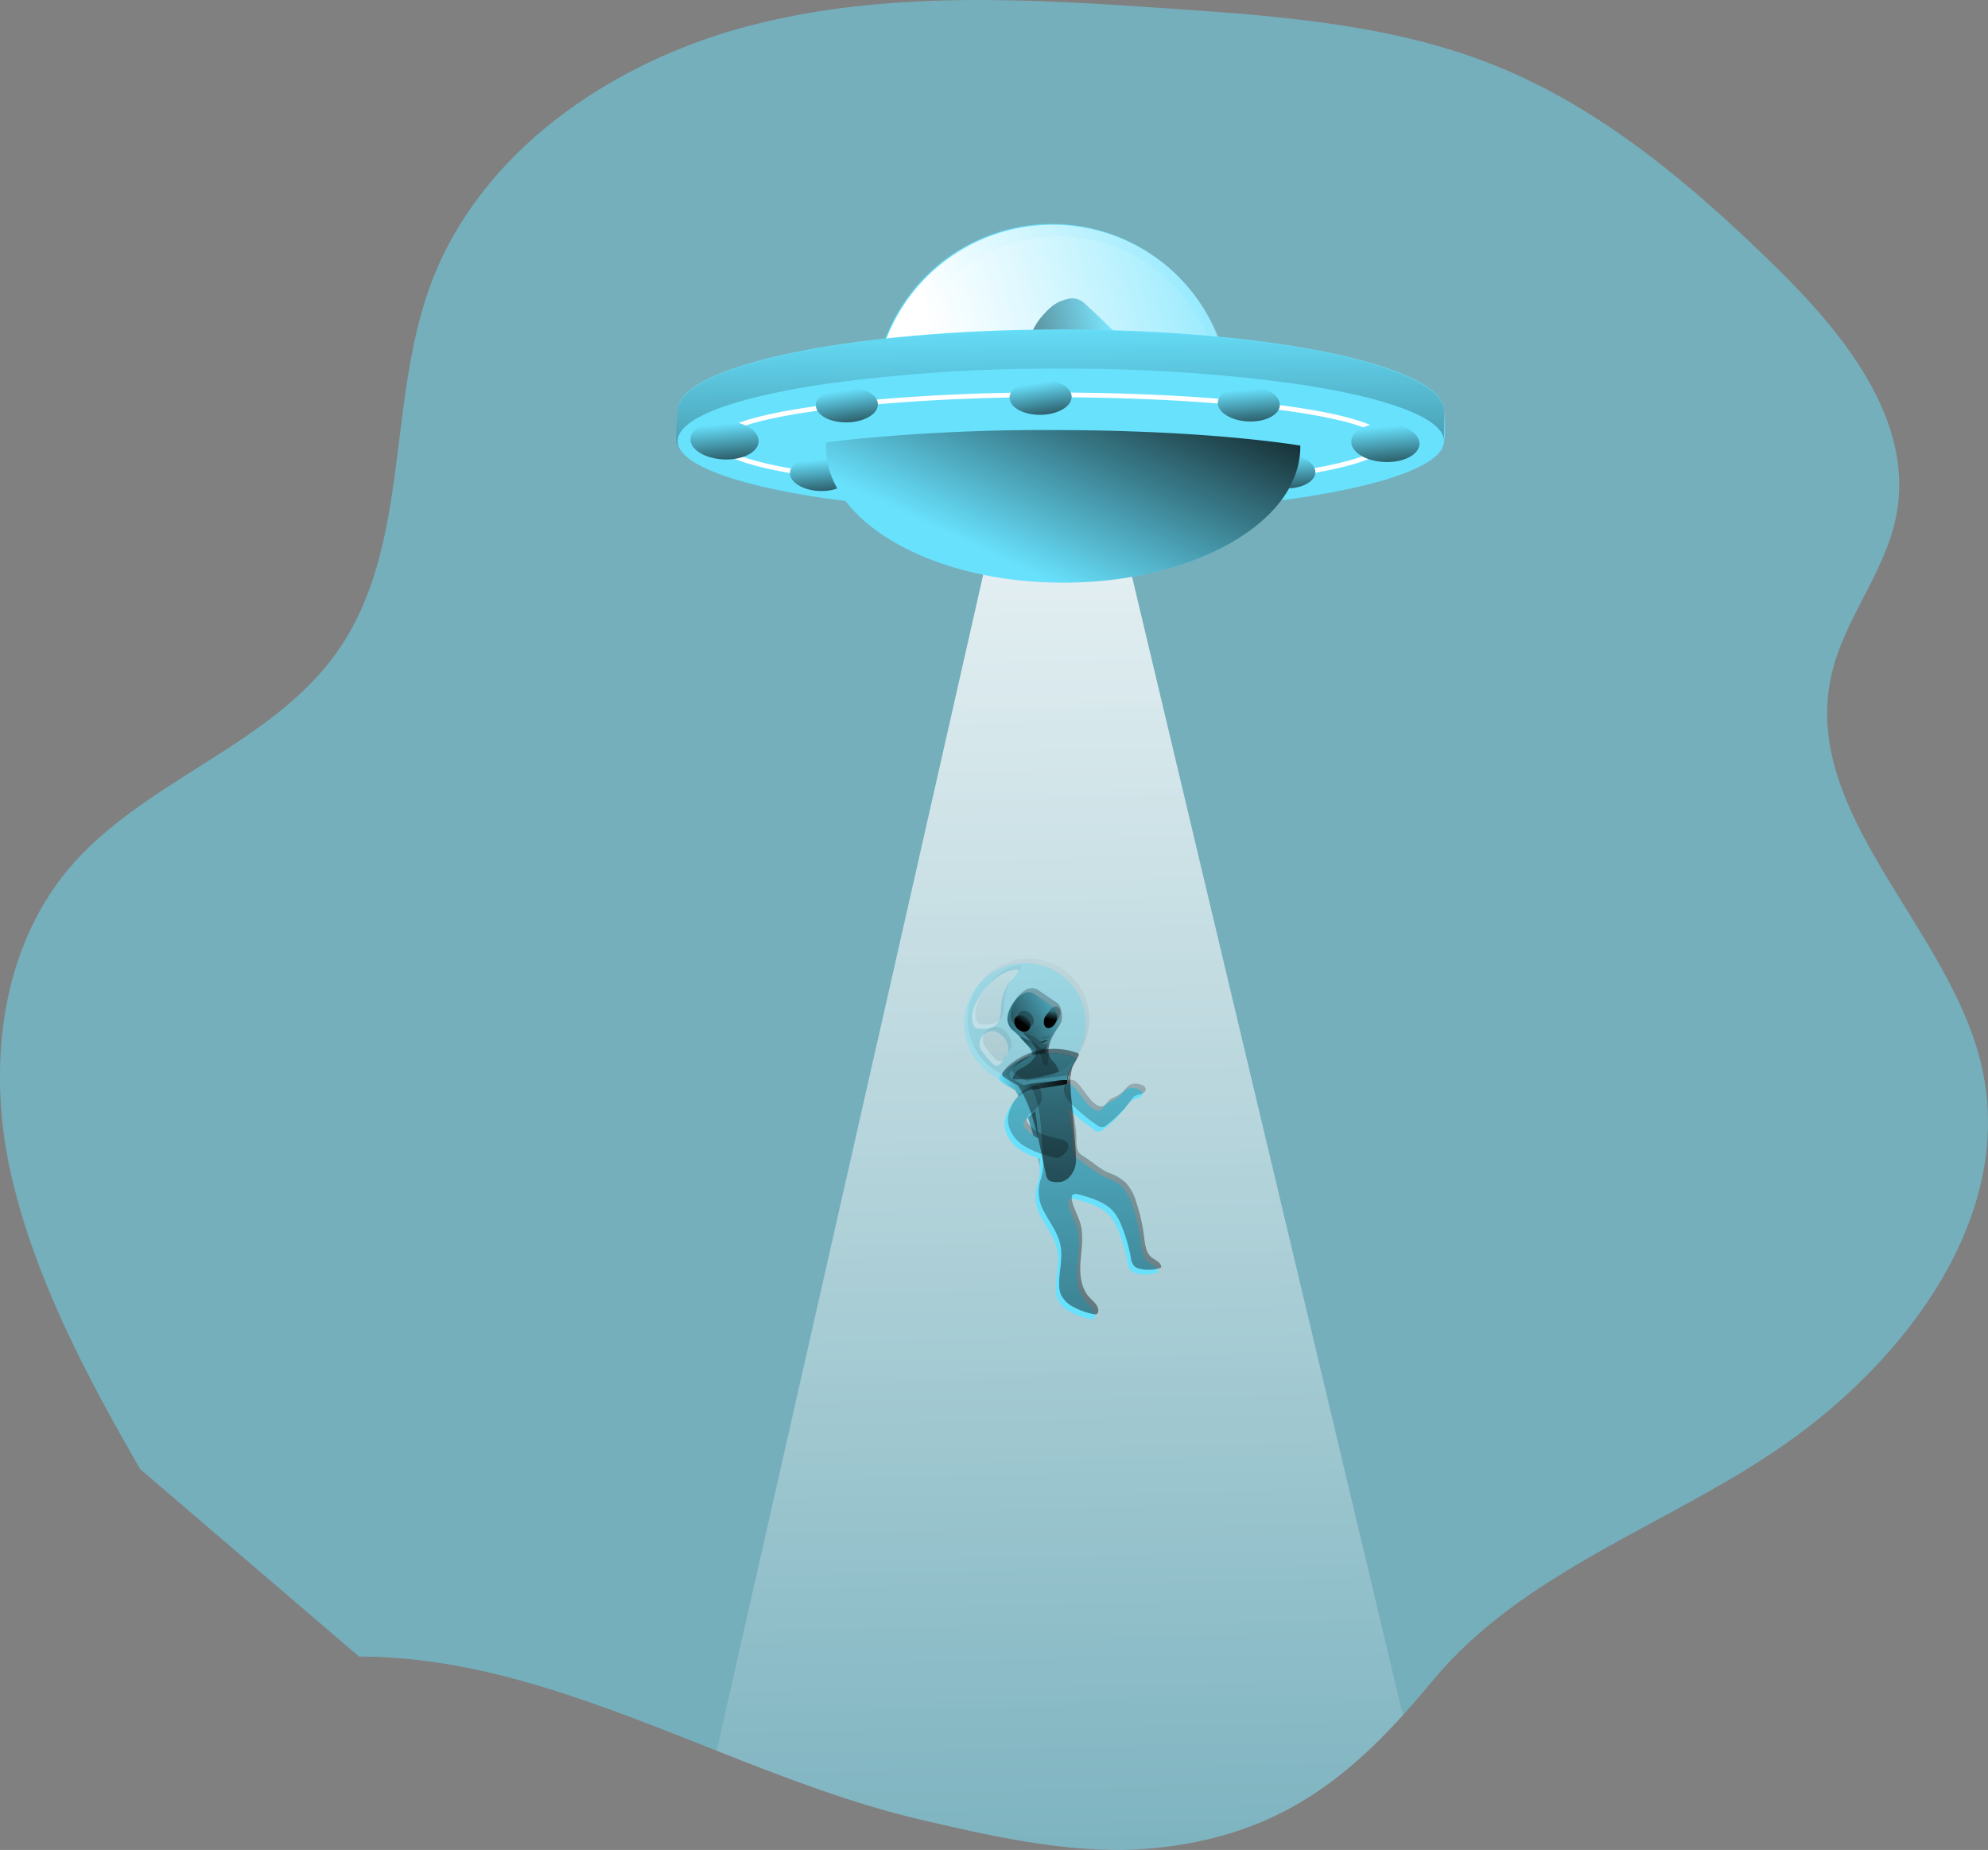 <svg id="Layer_1" data-name="Layer 1" xmlns="http://www.w3.org/2000/svg" xmlns:xlink="http://www.w3.org/1999/xlink" viewBox="0 0 498.84 464.11"><rect x="0" y="0" width="498.84" height="464.11" fill="#808080" stroke="none"/><defs><linearGradient id="linear-gradient" x1="289.66" y1="496.98" x2="281.83" y2="36.72" gradientUnits="userSpaceOnUse"><stop offset="0" stop-color="#fff" stop-opacity="0"/><stop offset="0.95" stop-color="#fff"/></linearGradient><linearGradient id="linear-gradient-2" x1="329.35" y1="113.02" x2="327.58" y2="129.23" gradientTransform="translate(-59.51 103.47) rotate(-13.63)" gradientUnits="userSpaceOnUse"><stop offset="0" stop-color="#010101" stop-opacity="0"/><stop offset="0.95" stop-color="#010101"/></linearGradient><linearGradient id="linear-gradient-3" x1="354.34" y1="75.81" x2="254.27" y2="103.28" xlink:href="#linear-gradient"/><linearGradient id="linear-gradient-4" x1="287.04" y1="90.43" x2="286.55" y2="162" gradientTransform="matrix(1, 0, 0, 1, 0, 0)" xlink:href="#linear-gradient-2"/><linearGradient id="linear-gradient-5" x1="303.54" y1="98.67" x2="260" y2="108.21" gradientTransform="matrix(1, 0, 0, 1, 0, 0)" xlink:href="#linear-gradient-2"/><linearGradient id="linear-gradient-6" x1="291.62" y1="90.71" x2="287.39" y2="94.85" gradientTransform="translate(98.52 -141.81) rotate(33.14)" xlink:href="#linear-gradient-2"/><linearGradient id="linear-gradient-7" x1="301.88" y1="90.77" x2="300.2" y2="94.99" gradientTransform="translate(215.5 -208.48) rotate(56.86)" xlink:href="#linear-gradient-2"/><linearGradient id="linear-gradient-8" x1="290.55" y1="118.05" x2="293.8" y2="69.9" gradientTransform="matrix(1, 0, 0, 1, 0, 0)" xlink:href="#linear-gradient-2"/><linearGradient id="linear-gradient-9" x1="293.18" y1="104.12" x2="297.42" y2="104.12" gradientTransform="matrix(1, 0, 0, 1, 0, 0)" xlink:href="#linear-gradient-2"/><linearGradient id="linear-gradient-10" x1="349.02" y1="78.53" x2="259.01" y2="103.24" xlink:href="#linear-gradient"/><linearGradient id="linear-gradient-11" x1="288.52" y1="86.25" x2="289.83" y2="201.48" gradientTransform="matrix(1, 0, 0, 1, 0, 0)" xlink:href="#linear-gradient-2"/><linearGradient id="linear-gradient-12" x1="262.05" y1="67.58" x2="260.49" y2="81.87" gradientTransform="translate(236.04 -145.86) rotate(76.37)" xlink:href="#linear-gradient-2"/><linearGradient id="linear-gradient-13" x1="376.61" y1="89.89" x2="375.05" y2="104.19" gradientTransform="translate(347.43 -263.12) rotate(76.37)" xlink:href="#linear-gradient-2"/><linearGradient id="linear-gradient-14" x1="276.62" y1="147.72" x2="309.42" y2="77.71" gradientTransform="matrix(1, 0, 0, 1, 0, 0)" xlink:href="#linear-gradient-2"/><linearGradient id="linear-gradient-15" x1="282.93" y1="39.93" x2="281.32" y2="54.67" gradientTransform="translate(-49.55 132.04) rotate(-13.63)" xlink:href="#linear-gradient-2"/><linearGradient id="linear-gradient-16" x1="369.52" y1="75.81" x2="367.91" y2="90.55" gradientTransform="translate(326.39 -269.85) rotate(76.37)" xlink:href="#linear-gradient-2"/><linearGradient id="linear-gradient-17" x1="330.44" y1="50.49" x2="328.83" y2="65.23" gradientTransform="translate(-49.58 131.08) rotate(-13.63)" xlink:href="#linear-gradient-2"/><linearGradient id="linear-gradient-18" x1="240.27" y1="54.04" x2="238.49" y2="70.25" gradientTransform="translate(204.52 -130.07) rotate(76.37)" xlink:href="#linear-gradient-2"/><linearGradient id="linear-gradient-19" x1="402.72" y1="87.32" x2="400.95" y2="103.53" gradientTransform="translate(364.39 -295.13) rotate(76.37)" xlink:href="#linear-gradient-2"/><linearGradient id="linear-gradient-20" x1="294.61" y1="231.63" x2="270.15" y2="236.99" gradientTransform="translate(-37.73 79.56) rotate(-8.7)" xlink:href="#linear-gradient-2"/><linearGradient id="linear-gradient-21" x1="287.91" y1="227.12" x2="285.54" y2="229.45" gradientTransform="translate(165.49 -85.14) rotate(33.14)" xlink:href="#linear-gradient-2"/><linearGradient id="linear-gradient-22" x1="293.67" y1="227.15" x2="292.73" y2="229.52" gradientTransform="translate(318.42 -108.53) rotate(56.86)" xlink:href="#linear-gradient-2"/><linearGradient id="linear-gradient-23" x1="287.31" y1="242.46" x2="289.14" y2="215.45" gradientTransform="translate(-37.73 79.56) rotate(-8.7)" xlink:href="#linear-gradient-2"/><linearGradient id="linear-gradient-24" x1="288.79" y1="234.64" x2="291.17" y2="234.64" gradientTransform="translate(-37.73 79.56) rotate(-8.7)" xlink:href="#linear-gradient-2"/><linearGradient id="linear-gradient-25" x1="277.72" y1="254.3" x2="297.53" y2="254.3" gradientTransform="translate(-37.73 79.56) rotate(-8.7)" xlink:href="#linear-gradient-2"/><linearGradient id="linear-gradient-26" x1="314.62" y1="148.75" x2="231.05" y2="419.03" gradientTransform="translate(-90.35 186.12) rotate(-20.04)" xlink:href="#linear-gradient-2"/><linearGradient id="linear-gradient-27" x1="316.42" y1="149.31" x2="232.86" y2="419.59" gradientTransform="translate(-67.56 192.4) rotate(-20.04)" xlink:href="#linear-gradient-2"/><linearGradient id="linear-gradient-28" x1="302.67" y1="186.98" x2="219.1" y2="457.26" gradientTransform="translate(-37.73 79.56) rotate(-8.7)" xlink:href="#linear-gradient-2"/><linearGradient id="linear-gradient-29" x1="313.95" y1="148.54" x2="230.38" y2="418.82" gradientTransform="translate(67.49 -21.8) rotate(21.8)" xlink:href="#linear-gradient-2"/><linearGradient id="linear-gradient-30" x1="320.72" y1="150.63" x2="237.16" y2="420.92" gradientTransform="translate(202.84 -90.4) rotate(45.53)" xlink:href="#linear-gradient-2"/><linearGradient id="linear-gradient-31" x1="299.72" y1="186.07" x2="216.16" y2="456.35" gradientTransform="matrix(0.84, 0.55, -0.55, 0.84, 164.98, -85.98)" xlink:href="#linear-gradient-2"/><linearGradient id="linear-gradient-32" x1="306.24" y1="188.08" x2="222.68" y2="458.36" gradientTransform="translate(317.91 -109.93) rotate(56.86)" xlink:href="#linear-gradient-2"/><linearGradient id="linear-gradient-33" x1="303.04" y1="187.09" x2="219.47" y2="457.37" gradientTransform="translate(-37.73 79.56) rotate(-8.7)" xlink:href="#linear-gradient-2"/><linearGradient id="linear-gradient-34" x1="305.15" y1="187.75" x2="221.59" y2="458.03" gradientTransform="translate(-37.73 79.56) rotate(-8.7)" xlink:href="#linear-gradient-2"/><linearGradient id="linear-gradient-35" x1="320.16" y1="150.46" x2="236.59" y2="420.74" gradientTransform="translate(-67.56 192.4) rotate(-20.04)" xlink:href="#linear-gradient-2"/><linearGradient id="linear-gradient-36" x1="316.97" y1="149.48" x2="233.41" y2="419.76" gradientTransform="translate(-67.56 192.4) rotate(-20.04)" xlink:href="#linear-gradient-2"/><linearGradient id="linear-gradient-37" x1="306.41" y1="188.13" x2="222.84" y2="458.41" gradientTransform="translate(-37.73 79.56) rotate(-8.7)" xlink:href="#linear-gradient-2"/><linearGradient id="linear-gradient-38" x1="332.06" y1="154.14" x2="248.5" y2="424.42" gradientTransform="translate(-67.56 192.4) rotate(-20.04)" xlink:href="#linear-gradient-2"/><linearGradient id="linear-gradient-39" x1="318.21" y1="149.86" x2="234.64" y2="420.14" gradientTransform="translate(-67.56 192.4) rotate(-20.04)" xlink:href="#linear-gradient-2"/><linearGradient id="linear-gradient-40" x1="328.94" y1="153.18" x2="245.38" y2="423.46" gradientTransform="translate(-67.56 192.4) rotate(-20.04)" xlink:href="#linear-gradient-2"/><linearGradient id="linear-gradient-41" x1="307.8" y1="146.64" x2="224.23" y2="416.92" gradientTransform="translate(-67.56 192.4) rotate(-20.04)" xlink:href="#linear-gradient-2"/><linearGradient id="linear-gradient-42" x1="306.86" y1="146.35" x2="223.3" y2="416.63" gradientTransform="translate(-67.56 192.4) rotate(-20.04)" xlink:href="#linear-gradient-2"/><linearGradient id="linear-gradient-43" x1="315.59" y1="149.05" x2="232.02" y2="419.33" gradientTransform="translate(-67.56 192.4) rotate(-20.04)" xlink:href="#linear-gradient-2"/></defs><title>Alien 3</title><path d="M470.11,369c-28.87,20-65.08,31.45-87.82,58.92-2.51,3-5,5.91-7.48,8.66-16.59,18.3-33.95,30.4-61.84,33.29-19.58,2-39.2-2.47-58.36-6.89-17.67-4.07-34.85-10.71-52-17.49-29.39-11.62-58.6-23.62-89.73-23.62L58,374.89c-13.39-23.13-26.68-48.28-32.52-74.36S22.73,245,39.87,224.43c18.78-22.47,51.13-31,67.79-55,18.09-26.08,12.17-61.8,23.13-91.61,12.35-33.46,45.28-55.93,79.75-65S281.35,6,316.93,8.47c27.55,1.88,55.65,4,81.25,14.33C425,33.65,447.61,52.92,468.3,73.17c17.25,16.9,34.88,38.67,30.33,62.39-2.71,14.23-13.15,26-16.31,40.14-7.79,35.06,30,63.44,37.8,98.46C528.4,311.24,501.31,347.38,470.11,369Z" transform="translate(-22.79 -6.28)" fill="#68e1fd" opacity="0.48" style="isolation:isolate"/><path d="M374.81,436.62c-16.59,18.3-33.95,30.4-61.84,33.29-19.58,2-39.2-2.47-58.36-6.89-17.67-4.07-34.85-10.71-52-17.49l67.93-299.64,34.29-3.41Z" transform="translate(-22.79 -6.28)" fill="url(#linear-gradient)"/><ellipse cx="287.72" cy="139.7" rx="8.57" ry="4.85" transform="translate(-30.57 11.02) rotate(-3.4)" fill="#68e1fd"/><ellipse cx="287.72" cy="139.7" rx="8.57" ry="4.85" transform="translate(-30.57 11.02) rotate(-3.4)" fill="url(#linear-gradient-2)"/><path d="M331.46,107.16A44.88,44.88,0,0,1,330.14,118a349.13,349.13,0,0,1-42.57,2.4,344.37,344.37,0,0,1-44.3-2.62,44.73,44.73,0,1,1,88.19-10.59Z" transform="translate(-22.79 -6.28)" fill="#68e1fd"/><path d="M331.65,106.63v.48a11.74,11.74,0,0,1-10.77,11.56c-9.93.9-21.18,1.4-33.11,1.4-12.63,0-24.5-.57-34.84-1.56a11.82,11.82,0,0,1-10.5-9.35,10.76,10.76,0,0,1-.23-2.21v-.11a44.73,44.73,0,0,1,89.45-.21Z" transform="translate(-22.79 -6.28)" fill="url(#linear-gradient-3)"/><path d="M331.65,106.63v.48a11.74,11.74,0,0,1-10.77,11.56c-6.85.62-14.33,1-22.22,1.25h0c-3.55.11-7.17.15-10.88.15-3.35,0-6.65,0-9.88-.12-8.95-.21-17.36-.72-25-1.44a11.82,11.82,0,0,1-10.5-9.35l-.23-2.32s11.53-6.39,43.53-6c0,0,0,0,0,0h.69c4.32.06,9,.25,14.06.61,8.66.58,18.45,1.61,29.48,3.27Z" transform="translate(-22.79 -6.28)" fill="#68e1fd"/><path d="M331.65,106.63v.48a11.74,11.74,0,0,1-10.77,11.56c-6.85.62-14.33,1-22.22,1.25h0c-3.55.11-7.17.15-10.88.15-3.35,0-6.65,0-9.88-.12-8.95-.21-17.36-.72-25-1.44a11.82,11.82,0,0,1-10.5-9.35l-.23-2.32s11.53-6.39,43.53-6c0,0,0,0,0,0h.69c4.32.06,9,.25,14.06.61,8.66.58,18.45,1.61,29.48,3.27Z" transform="translate(-22.79 -6.28)" fill="url(#linear-gradient-4)"/><path d="M303.27,98.11a12.75,12.75,0,0,1-2.26,2.78,5.57,5.57,0,0,0-.52.57c-.42.45-.82.91-1.19,1.39a7.31,7.31,0,0,0-.48.62,6.62,6.62,0,0,0-.46.62c-.2.29-.4.57-.58.86a.76.76,0,0,0-.08.11,4,4,0,0,0-.25.37,13,13,0,0,0-1.88,4.19,6.92,6.92,0,0,0-.14.77s0,.07,0,.09a4.93,4.93,0,0,0-.05.76,5.81,5.81,0,0,0,.72,2.86,8,8,0,0,0,.62.94c.22.3.45.59.65.92a7.52,7.52,0,0,1,.68,1.47,9.65,9.65,0,0,1,.3,1c.11.48.22,1,.31,1.44a.76.76,0,0,0,0,.16h0a.76.76,0,0,1,0-.16c-3.55.11-7.17.15-10.88.15-3.35,0-6.65,0-9.88-.12,0-.08.06-.15.08-.21a6.94,6.94,0,0,1,3-3c1.06-.55,2.24-.83,3.35-1.28a6,6,0,0,0,.73-.32,14.38,14.38,0,0,0,1.38-.78h0a12.42,12.42,0,0,0,1.41-1.1c.14-.13.29-.27.42-.41s.28-.29.41-.45a6.89,6.89,0,0,0,.69-1,5.29,5.29,0,0,0,.25-.54,5.38,5.38,0,0,0-.11-3.75c-.09-.25-.2-.5-.3-.74s-.24-.48-.37-.72-.27-.47-.41-.7-.28-.45-.41-.66h0l-.34-.52c-.64-1-1.27-1.93-1.91-2.87-.09-.15-.18-.28-.29-.43s0,0,0-.08c-.3-.45-.61-.9-.91-1.33a13.94,13.94,0,0,0-.89-1.11,20.84,20.84,0,0,1-1.37-1.59,5.48,5.48,0,0,1-.68-1.29,5.83,5.83,0,0,1-.22-.71,7.1,7.1,0,0,1-.18-2.25s0,0,0,0c0-.38.1-.75.16-1.12.05-.19.09-.37.15-.56a11.06,11.06,0,0,1,.9-2.13,16,16,0,0,1,2.3-3.12,16.37,16.37,0,0,1,2-1.94,10.3,10.3,0,0,1,1.16-.79,5.41,5.41,0,0,1,.63-.33l.63-.27c.51-.18,1-.34,1.43-.45a4.54,4.54,0,0,1,4.54,1.26l3.5,3.25c1.15,1.09,2.31,2.18,3.45,3.28.13.12.25.24.37.37a4,4,0,0,1,.94,1.26,2.08,2.08,0,0,1,.15.39,6.87,6.87,0,0,1,.21,1.27C304,94.33,304.13,96.37,303.27,98.11Z" transform="translate(-22.79 -6.28)" fill="#68e1fd"/><path d="M303.27,98.11a12.75,12.75,0,0,1-2.26,2.78,5.57,5.57,0,0,0-.52.57c-.42.45-.82.91-1.19,1.39-.17.21-.33.41-.48.62s-.32.41-.46.62-.4.57-.58.86a.76.76,0,0,0-.08.11,4,4,0,0,0-.25.37,13,13,0,0,0-1.88,4.19c0,.18-.07.35-.11.52v0a1.62,1.62,0,0,0,0,.2s0,.07,0,.09a4.93,4.93,0,0,0-.05.76,5.81,5.81,0,0,0,.72,2.86,8,8,0,0,0,.62.94c.22.3.46.59.66.92a7.48,7.48,0,0,1,.67,1.47,9.65,9.65,0,0,1,.3,1c.11.48.21,1,.3,1.44-3.55.11-7.17.15-10.88.15-3.35,0-6.65,0-9.88-.12,0-.08.06-.15.08-.21a6.94,6.94,0,0,1,3-3c1.06-.55,2.24-.83,3.35-1.28a6,6,0,0,0,.73-.32,10.4,10.4,0,0,0,1.38-.78h0a11.38,11.38,0,0,0,1.41-1.1c.14-.13.29-.27.42-.41s.28-.29.41-.45a6.17,6.17,0,0,0,.69-1,5.29,5.29,0,0,0,.25-.54,5.38,5.38,0,0,0-.11-3.75c-.09-.25-.2-.5-.3-.74s-.24-.49-.37-.72-.27-.47-.41-.7-.28-.45-.41-.66h0l-.34-.52c-.64-1-1.27-1.93-1.91-2.87,0,0,0,0,0,0s-.19-.28-.28-.43,0,0,0-.08c-.3-.45-.61-.9-.91-1.33a13.94,13.94,0,0,0-.89-1.11,20.84,20.84,0,0,1-1.37-1.59,5.48,5.48,0,0,1-.68-1.29,7.33,7.33,0,0,1-.4-3s0,0,0,0c0-.38.1-.75.16-1.12.05-.19.09-.37.15-.56a9.46,9.46,0,0,1,.9-2.13,16,16,0,0,1,2.3-3.12,16.37,16.37,0,0,1,2-1.94,10.3,10.3,0,0,1,1.16-.79,5.41,5.41,0,0,1,.63-.33,5.78,5.78,0,0,1,.63-.28l.32-.1c.39-.13.76-.25,1.11-.34a4.54,4.54,0,0,1,4.54,1.26l3.5,3.25,3.45,3.27h0a3.23,3.23,0,0,1,.37.37,4,4,0,0,1,.94,1.26,2.08,2.08,0,0,1,.15.39,6.87,6.87,0,0,1,.21,1.27C304,94.33,304.13,96.37,303.27,98.11Z" transform="translate(-22.79 -6.28)" fill="url(#linear-gradient-5)"/><ellipse cx="287.59" cy="94.66" rx="3.25" ry="4.07" transform="translate(-27.77 166.32) rotate(-33.14)" fill="#68e1fd"/><ellipse cx="300.28" cy="94.78" rx="4.07" ry="2.71" transform="translate(33.98 288.13) rotate(-56.86)" fill="#68e1fd"/><ellipse cx="287.59" cy="94.66" rx="3.25" ry="4.07" transform="translate(-27.77 166.32) rotate(-33.14)" fill="url(#linear-gradient-6)"/><ellipse cx="300.28" cy="94.78" rx="4.07" ry="2.71" transform="translate(33.98 288.13) rotate(-56.86)" fill="url(#linear-gradient-7)"/><path d="M297.77,105l-.32.48a13.19,13.19,0,0,0-1.89,4.19,4.89,4.89,0,0,0-.09.53.06.06,0,0,1,0,0c-.36,1.87-.24,3.87-1.13,5.62a1.09,1.09,0,0,1-.64.62c-.56.15-1-.38-1.23-.86a14,14,0,0,1-.64-3.64,13.66,13.66,0,0,0-3.83-7.69l-.34-.53-2.19-3.29,0-.07c1.53.67,4.5,2.59,5,2.88,1.27.7,2.78,3.5,4.24,3.85C295.74,107.34,296.56,106.44,297.77,105Z" transform="translate(-22.79 -6.28)" fill="url(#linear-gradient-8)"/><path d="M295.46,104a.62.62,0,0,0,.23,0,.71.71,0,0,0,.18-.08,2.85,2.85,0,0,1,1.45-.2.11.11,0,0,1,.08,0c.05.05,0,.13-.09.15a12.44,12.44,0,0,0-1.39.42,1,1,0,0,1-.44.22.83.83,0,0,1-.38-.07,2.56,2.56,0,0,0-1-.1,3.55,3.55,0,0,1-.8,0c-.06,0-.14-.05-.13-.12s.07-.08.13-.09A4.54,4.54,0,0,1,295.46,104Z" transform="translate(-22.79 -6.28)" fill="url(#linear-gradient-9)"/><path d="M328.62,106.44v.24a10.58,10.58,0,0,1-9.7,10.39c-8.92.8-19.05,1.25-29.77,1.25-11.36,0-22-.5-31.34-1.39a10.58,10.58,0,0,1-9.64-10.4v-.09a40.23,40.23,0,1,1,80.45,0Z" transform="translate(-22.79 -6.28)" opacity="0.23" fill="url(#linear-gradient-10)"/><path d="M385.13,109.35c0-11.27-43.06-20.41-96.16-20.41s-96.17,9.14-96.17,20.41c0,1.05-.63,7.75.1,8.76,7,9.79,47.94,11.64,96.07,11.64,46.47,0,86.69-2.25,95.66-11.55C385.91,116.87,385.13,110.75,385.13,109.35Z" transform="translate(-22.79 -6.28)" fill="#68e1fd"/><path d="M385.13,109.47c0-11.27-43.06-20.4-96.16-20.4s-96.17,9.13-96.17,20.4c0,.86-.61,7.4-.12,8.24,5.89,10.06,47.23,12.16,96.29,12.16,48.34,0,89-1.67,95.79-11.52C385.42,117.38,385.13,110.48,385.13,109.47Z" transform="translate(-22.79 -6.28)" fill="url(#linear-gradient-11)"/><path d="M385.13,116.94c0,6.06-15.67,11.43-39.76,14.73A423.49,423.49,0,0,1,289,135.13a419.31,419.31,0,0,1-58.7-3.77c-22.78-3.33-37.46-8.54-37.46-14.42s14.52-11,37.11-14.35a417.8,417.8,0,0,1,59-3.83,425.71,425.71,0,0,1,56.76,3.5C369.62,105.57,385.13,110.92,385.13,116.94Z" transform="translate(-22.79 -6.28)" fill="#68e1fd"/><path d="M370.47,117.08c0,3.91-13.65,7.38-34.63,9.51-13.8,1.41-30.77,2.23-49.12,2.23a493.37,493.37,0,0,1-51.11-2.43c-19.84-2.15-32.62-5.52-32.62-9.31s12.64-7.11,32.31-9.26a489,489,0,0,1,51.42-2.47c18.49,0,35.58.84,49.43,2.26C357,109.75,370.47,113.19,370.47,117.08Z" transform="translate(-22.79 -6.28)" fill="none" stroke="#fff" stroke-miterlimit="10" stroke-width="1.19"/><ellipse cx="228.58" cy="125.2" rx="4.27" ry="7.56" transform="translate(71.59 342.33) rotate(-87.72)" fill="#68e1fd"/><ellipse cx="228.58" cy="125.2" rx="4.27" ry="7.56" transform="translate(71.59 342.33) rotate(-87.72)" fill="url(#linear-gradient-12)"/><ellipse cx="345.29" cy="124.53" rx="4.27" ry="7.56" transform="translate(184.33 458.31) rotate(-87.72)" fill="#68e1fd"/><ellipse cx="345.29" cy="124.53" rx="4.27" ry="7.56" transform="translate(184.33 458.31) rotate(-87.72)" fill="url(#linear-gradient-13)"/><path d="M349.07,118.07v.31c0,5.91-2.61,11.48-7.23,16.31-10.12,10.58-29.74,17.77-52.28,17.77-22,0-41.21-6.85-51.51-17-5.11-5-8-10.85-8-17.08,0-.38,0-.77,0-1.11l5.25-.63a486.51,486.51,0,0,1,51.41-2.47c18.5,0,35.58.84,49.42,2.26C340.83,116.92,345.18,117.44,349.07,118.07Z" transform="translate(-22.79 -6.28)" fill="#68e1fd"/><path d="M349.07,118.07v.31c0,5.91-2.61,11.48-7.23,16.31-10.12,10.58-29.74,17.77-52.28,17.77-22,0-41.21-6.85-51.51-17-5.11-5-8-10.85-8-17.08,0-.38,0-.77,0-1.11l5.25-.63a486.51,486.51,0,0,1,51.41-2.47c18.5,0,35.58.84,49.42,2.26C340.83,116.92,345.18,117.44,349.07,118.07Z" transform="translate(-22.79 -6.28)" fill="url(#linear-gradient-14)"/><ellipse cx="235.3" cy="107.82" rx="7.79" ry="4.41" transform="translate(-24.88 -1.6) rotate(-1.13)" fill="#68e1fd"/><ellipse cx="235.3" cy="107.82" rx="7.79" ry="4.41" transform="translate(-24.88 -1.6) rotate(-1.13)" fill="url(#linear-gradient-15)"/><ellipse cx="336.15" cy="107.61" rx="4.41" ry="7.79" transform="translate(190.32 432.14) rotate(-87.35)" fill="#68e1fd"/><ellipse cx="336.15" cy="107.61" rx="4.41" ry="7.79" transform="translate(190.32 432.14) rotate(-87.35)" fill="url(#linear-gradient-16)"/><ellipse cx="283.92" cy="105.92" rx="7.79" ry="4.41" transform="translate(-24.84 -0.64) rotate(-1.13)" fill="#68e1fd"/><ellipse cx="283.92" cy="105.92" rx="7.79" ry="4.41" transform="translate(-24.84 -0.64) rotate(-1.13)" fill="url(#linear-gradient-17)"/><ellipse cx="204.6" cy="116.69" rx="4.85" ry="8.57" transform="translate(57.07 310.21) rotate(-87.72)" fill="#68e1fd"/><ellipse cx="204.6" cy="116.69" rx="4.85" ry="8.57" transform="translate(57.07 310.21) rotate(-87.72)" fill="url(#linear-gradient-18)"/><ellipse cx="370.43" cy="117.34" rx="4.85" ry="8.57" transform="translate(215.64 476.53) rotate(-87.72)" fill="#68e1fd"/><ellipse cx="370.43" cy="117.34" rx="4.85" ry="8.57" transform="translate(215.64 476.53) rotate(-87.72)" fill="url(#linear-gradient-19)"/><circle cx="257.23" cy="256.87" r="15.26" fill="#68e1fd" opacity="0.36"/><path d="M276.89,258a7.64,7.64,0,0,0-1.33,3.18,4,4,0,0,0,.94,3.24,10.8,10.8,0,0,0,.89.76,13.19,13.19,0,0,1,1.24,1.24l1.49,1.64a9.45,9.45,0,0,1,1.32,1.7,3.08,3.08,0,0,1,.38,2.07,3.49,3.49,0,0,1-.59,1.21,6.45,6.45,0,0,1-2,1.79,18.75,18.75,0,0,0-1.75,1,3.88,3.88,0,0,0-1.4,1.95.35.35,0,0,0,0,.2c0,.14.22.17.37.17a31.23,31.23,0,0,0,11.16-1.94,6.59,6.59,0,0,0-1.08-2.17c-.27-.33-.6-.59-.86-.92a3.58,3.58,0,0,1-.68-2.44,7.7,7.7,0,0,1,.69-2.49,17,17,0,0,1,1.59-2.82,7,7,0,0,0,1-1.73,5.76,5.76,0,0,0-.23-3.2,2.91,2.91,0,0,0-.35-.9,3.1,3.1,0,0,0-.86-.79q-2.19-1.53-4.4-3a2.82,2.82,0,0,0-3.39.05A6.86,6.86,0,0,0,276.89,258Z" transform="translate(-22.79 -6.28)" fill="#68e1fd"/><path d="M288.31,263.63a7.22,7.22,0,0,1-1,1.73,16.71,16.71,0,0,0-1.45,2.53c0,.09-.09.19-.14.29a7.7,7.7,0,0,0-.69,2.49c0,.09,0,.19,0,.29a0,0,0,0,1,0,0,3.44,3.44,0,0,0,.69,2.11c.26.34.59.6.87.93a6.77,6.77,0,0,1,1.07,2.17,31.45,31.45,0,0,1-11.16,1.94c-.15,0-.33,0-.37-.17s0-.13,0-.2a3.82,3.82,0,0,1,1.4-1.95,18.75,18.75,0,0,1,1.75-1,6.45,6.45,0,0,0,2-1.79,3.49,3.49,0,0,0,.59-1.21,3.08,3.08,0,0,0-.38-2.07,8,8,0,0,0-1.08-1.44l-.24-.26c-.5-.55-1-1.1-1.49-1.64,0,0,0,0,0,0a13.7,13.7,0,0,0-1.21-1.2,10.8,10.8,0,0,1-.89-.76,3.89,3.89,0,0,1-.93-3.24,7.49,7.49,0,0,1,1.32-3.18,7,7,0,0,1,2.19-2.23c1.24-.68,2.18-.87,3.39-.05q2.2,1.48,4.4,3a3,3,0,0,1,.86.8,2.76,2.76,0,0,1,.35.89A5.76,5.76,0,0,1,288.31,263.63Z" transform="translate(-22.79 -6.28)" fill="url(#linear-gradient-20)"/><ellipse cx="279.32" cy="263.05" rx="1.82" ry="2.28" transform="translate(-127.03 247.1) rotate(-41.84)" fill="#68e1fd"/><ellipse cx="286.37" cy="262.03" rx="2.28" ry="1.52" transform="translate(-93.45 408.07) rotate(-65.56)" fill="#68e1fd"/><ellipse cx="279.32" cy="263.05" rx="1.82" ry="2.28" transform="translate(-127.03 247.1) rotate(-41.84)" fill="url(#linear-gradient-21)"/><ellipse cx="286.37" cy="262.03" rx="2.28" ry="1.52" transform="translate(-93.45 408.07) rotate(-65.56)" fill="url(#linear-gradient-22)"/><path d="M285.84,267.89c0,.09-.09.19-.14.29a7.7,7.7,0,0,0-.69,2.49c0,.09,0,.19,0,.29a0,0,0,0,1,0,0,11.12,11.12,0,0,1-.15,3.21.63.63,0,0,1-.3.4c-.29.13-.61-.12-.75-.37a7.49,7.49,0,0,1-.66-2,7.74,7.74,0,0,0-2.78-3.94l-.24-.26c-.5-.55-1-1.1-1.49-1.64,0,0,0,0,0,0,.9.25,2.71,1.06,3,1.18.76.28,1.84,1.7,2.68,1.77C284.92,269.38,285.3,268.82,285.84,267.89Z" transform="translate(-22.79 -6.28)" fill="url(#linear-gradient-23)"/><path d="M284.48,267.53a.56.56,0,0,0,.13,0l.09-.06a1.62,1.62,0,0,1,.79-.23h0s0,.08,0,.1a5.6,5.6,0,0,0-.74.35.65.65,0,0,1-.22.16.55.55,0,0,1-.22,0,1.5,1.5,0,0,0-.56,0,2.15,2.15,0,0,1-.44.09s-.08,0-.08,0a.07.07,0,0,1,.06-.07A2.63,2.63,0,0,1,284.48,267.53Z" transform="translate(-22.79 -6.28)" fill="url(#linear-gradient-24)"/><path d="M286.44,277a.32.32,0,0,1,.17.38" transform="translate(-22.79 -6.28)" fill="none"/><path d="M290.58,279.8a12.1,12.1,0,0,1,.49-4.73c.4-1,1.08-1.86,1.53-2.84a.39.39,0,0,0-.23-.65,17.19,17.19,0,0,0-17.15,3,8.1,8.1,0,0,0-1.59,1.77,1,1,0,0,0-.19.62c0,.3.31.52.57.69a36.46,36.46,0,0,0,3.42,2c4.19,6.59,5.27,14.66,7,22.29a2.43,2.43,0,0,0,.75,1.53,2.21,2.21,0,0,0,1.1.36,5.82,5.82,0,0,0,2,0c2.18-.5,3.5-2.85,3.66-5.09S290.62,282.2,290.58,279.8Z" transform="translate(-22.79 -6.28)" fill="#68e1fd"/><path d="M292.6,272.23c-.44,1-1.13,1.85-1.53,2.84a12.12,12.12,0,0,0-.49,4.73c0,2.4,1.53,16.72,1.37,19a6.21,6.21,0,0,1-2,4.21,3.81,3.81,0,0,1-1.68.87,5.82,5.82,0,0,1-2,0,2.24,2.24,0,0,1-1.1-.36,2.49,2.49,0,0,1-.76-1.53c-1.69-7.63-2.77-15.7-7-22.29a35.83,35.83,0,0,1-3.43-2c-.25-.17-.53-.38-.56-.68a1,1,0,0,1,.19-.62,8.1,8.1,0,0,1,1.59-1.77,16.65,16.65,0,0,1,6.22-3.39h0a17.15,17.15,0,0,1,10.92.36.54.54,0,0,1,.28.19A.51.51,0,0,1,292.6,272.23Z" transform="translate(-22.79 -6.28)" fill="url(#linear-gradient-25)"/><path d="M289,281.39a6.54,6.54,0,0,0,2.08,3.19,45.69,45.69,0,0,0,6.08,5,1.63,1.63,0,0,0,2.4.14,31.56,31.56,0,0,0,6.33-6.47,3.38,3.38,0,0,1,.78-.86,5.76,5.76,0,0,1,1.65-.57c.56-.17,1.13-.58,1.15-1.17,0-.77-.9-1.19-1.66-1.32a3.44,3.44,0,0,0-2.33.19,7.5,7.5,0,0,0-1.58,1.6,8.69,8.69,0,0,1-2.77,1.71c-1.39.63-1.83,2.54-3.28,2.06-2-.64-3.9-4.09-5.19-5.51-.62-.68-1.33-1.37-2.26-1A2.71,2.71,0,0,0,289,281.39Z" transform="translate(-22.79 -6.28)" fill="#68e1fd"/><path d="M292.6,272.23c-.45,1-1.13,1.85-1.53,2.84a7.59,7.59,0,0,0-.47,2.2,10.84,10.84,0,0,0-3,.21c-1.73.18-3.45.38-5.17.57a12.7,12.7,0,0,0-2.76.52,36.32,36.32,0,0,1-3.13-1.86A1.11,1.11,0,0,1,276,276a.93.93,0,0,1,.2-.61,7.6,7.6,0,0,1,1.58-1.77,16.38,16.38,0,0,1,3.68-2.42h0a17.12,17.12,0,0,1,10.91.36.53.53,0,0,1,.29.19A.51.51,0,0,1,292.6,272.23Z" transform="translate(-22.79 -6.28)" fill="#68e1fd"/><path d="M290.56,278.13c0,.56,0,1.12,0,1.67.07,4.75,1.08,7.34,1.44,12.07.14,1.95-.33,4.34,1.48,5.4s4.61,3.55,6.72,4.39a12.31,12.31,0,0,1,4.22,2.45,12.14,12.14,0,0,1,2.64,4.88,46.8,46.8,0,0,1,2,8.9c.23,1.84.46,3.9,1.91,5.05,1,.75,2.52,1.33,2.33,2.53a9.42,9.42,0,0,1-5.31.3,3.07,3.07,0,0,1-1.38-.63,3.75,3.75,0,0,1-.91-2.23A39.67,39.67,0,0,0,303.4,315a13,13,0,0,0-1.74-3.22c-2-2.58-5.39-3.63-8.54-4.54-2.3-.66-2.57.2-1.92,2.31.53,1.72,1.44,3.29,1.9,5,.82,3,.25,6.25,0,9.39s.06,6.58,2.17,8.92c.95,1.06,2.33,2,2.29,3.47a.89.89,0,0,1-.33.76,1.18,1.18,0,0,1-.85.07,17,17,0,0,1-4.86-1.71,7,7,0,0,1-3.34-3.19,6.66,6.66,0,0,1-.44-2.5c-.07-3.32,1-6.67.31-9.92-.6-3-2.56-5.52-4-8.23a10,10,0,0,1-1-8.08c1-2.85.61-5.3.41-8.26-.33-5.16-.26-10.74-2.89-15.38l8.95-1.45A2.29,2.29,0,0,0,290.56,278.13Z" transform="translate(-22.79 -6.28)" fill="#68e1fd"/><path d="M274,258.6c-.11,1.52,0,3.2-.93,4.4-1.08,1.37-3.09,1.51-4.82,1.32a1.72,1.72,0,0,1-.59-.16,1.32,1.32,0,0,1-.52-.62c-1-2.05-.11-4.5,1-6.49a18.26,18.26,0,0,1,2.5-3.54c1.76-1.91,5-4.16,7.71-4-.2,1.31-2.06,2.65-2.74,3.85A12.58,12.58,0,0,0,274,258.6Z" transform="translate(-22.79 -6.28)" fill="#fff" opacity="0.45"/><path d="M269.69,265.78a3.12,3.12,0,0,0-.95,3.34,5.32,5.32,0,0,0,.75,1.25,31.35,31.35,0,0,0,2.17,2.57,1.9,1.9,0,0,0,1,.67,1.49,1.49,0,0,0,1.38-.73c.32-.44.51-1,.85-1.4a7.67,7.67,0,0,0,.72-.9,2.49,2.49,0,0,0,.19-1.3C275.57,266.41,272.34,263.54,269.69,265.78Z" transform="translate(-22.79 -6.28)" fill="#fff" opacity="0.45"/><path d="M274.92,287.59c-.33,2.78,1.41,5.48,3.7,7.09a23.68,23.68,0,0,0,7.77,3,2.29,2.29,0,0,0,1.24.08,2.07,2.07,0,0,0,.66-.38,5.49,5.49,0,0,0,1.43-1.37,1.82,1.82,0,0,0,.13-1.88,2.86,2.86,0,0,0-2-1,29.27,29.27,0,0,1-4.65-1.32,10.19,10.19,0,0,1-3.39-2.81c-1.18-1.68,2.84-3.32,3.41-5.29.64-2.14-.51-4.75-2.51-3.85A10.56,10.56,0,0,0,274.92,287.59Z" transform="translate(-22.79 -6.28)" fill="#68e1fd"/><circle cx="258.07" cy="255.77" r="15.26" opacity="0.36" fill="url(#linear-gradient-26)"/><path d="M277.73,256.9a7.6,7.6,0,0,0-1.33,3.19,3.88,3.88,0,0,0,.93,3.23c.27.28.6.51.89.76a14.51,14.51,0,0,1,1.24,1.24L281,267a9,9,0,0,1,1.32,1.7,3.11,3.11,0,0,1,.38,2.08,3.37,3.37,0,0,1-.59,1.2,6.33,6.33,0,0,1-2,1.79,18.84,18.84,0,0,0-1.75,1,3.89,3.89,0,0,0-1.4,1.94.38.38,0,0,0,0,.21c.05.14.23.16.37.16a31.23,31.23,0,0,0,11.16-1.94,6.69,6.69,0,0,0-1.08-2.17c-.27-.32-.6-.59-.86-.92a3.58,3.58,0,0,1-.68-2.44,7.71,7.71,0,0,1,.69-2.48,17.1,17.1,0,0,1,1.59-2.83,6.73,6.73,0,0,0,1-1.73,5.72,5.72,0,0,0-.23-3.19,3.16,3.16,0,0,0-.34-.9,3.12,3.12,0,0,0-.87-.79c-1.46-1-2.92-2-4.4-3a2.82,2.82,0,0,0-3.38.06A6.64,6.64,0,0,0,277.73,256.9Z" transform="translate(-22.79 -6.28)" fill="url(#linear-gradient-27)"/><path d="M289.14,262.53a6.73,6.73,0,0,1-1,1.73,16.71,16.71,0,0,0-1.45,2.53c-.05.1-.09.2-.13.29a7.6,7.6,0,0,0-.7,2.49v.33a3.46,3.46,0,0,0,.69,2.11c.26.33.59.6.87.92a6.87,6.87,0,0,1,1.07,2.17A31.23,31.23,0,0,1,277.3,277c-.14,0-.33,0-.37-.16a.38.38,0,0,1,0-.21,3.89,3.89,0,0,1,1.4-1.94c.54-.4,1.17-.65,1.75-1a6.33,6.33,0,0,0,2-1.79,3.45,3.45,0,0,0,.59-1.2,3.11,3.11,0,0,0-.38-2.08,8.33,8.33,0,0,0-1.08-1.44A2.85,2.85,0,0,1,281,267l-1.5-1.64,0,0a15.23,15.23,0,0,0-1.2-1.21,9.5,9.5,0,0,1-.9-.76,3.91,3.91,0,0,1-.93-3.23,7.66,7.66,0,0,1,1.32-3.19,6.83,6.83,0,0,1,2.19-2.22c1.25-.69,2.18-.88,3.39-.06,1.48,1,2.94,2,4.4,3a2.29,2.29,0,0,1,1.21,1.68A5.76,5.76,0,0,1,289.14,262.53Z" transform="translate(-22.79 -6.28)" fill="url(#linear-gradient-28)"/><ellipse cx="280.15" cy="261.95" rx="1.82" ry="2.28" transform="translate(-126.09 247.38) rotate(-41.84)" fill="url(#linear-gradient-29)"/><ellipse cx="287.2" cy="260.94" rx="2.28" ry="1.52" transform="translate(-91.97 408.18) rotate(-65.56)" fill="url(#linear-gradient-30)"/><ellipse cx="280.15" cy="261.95" rx="1.82" ry="2.28" transform="translate(-126.09 247.38) rotate(-41.84)" fill="url(#linear-gradient-31)"/><ellipse cx="287.2" cy="260.94" rx="2.28" ry="1.52" transform="translate(-91.97 408.18) rotate(-65.56)" fill="url(#linear-gradient-32)"/><path d="M286.67,266.79c-.05.1-.09.2-.13.29a7.6,7.6,0,0,0-.7,2.49v.33a11.52,11.52,0,0,1-.14,3.21.65.65,0,0,1-.3.39c-.3.13-.62-.12-.76-.37a7.94,7.94,0,0,1-.66-2,7.77,7.77,0,0,0-2.78-3.95A2.85,2.85,0,0,1,281,267l-1.5-1.64,0,0c.9.24,2.71,1,3,1.17.76.28,1.84,1.7,2.68,1.78C285.75,268.29,286.13,267.72,286.67,266.79Z" transform="translate(-22.79 -6.28)" fill="url(#linear-gradient-33)"/><path d="M285.31,266.43a.19.19,0,0,0,.13,0l.09-.05a1.53,1.53,0,0,1,.79-.24h.05s0,.07,0,.09c-.23.15-.53.18-.74.36s-.13.13-.22.15a.54.54,0,0,1-.22,0,1.52,1.52,0,0,0-.56,0,1.33,1.33,0,0,1-.44.09s-.08,0-.08-.05,0-.05.07-.06A2.57,2.57,0,0,1,285.31,266.43Z" transform="translate(-22.79 -6.28)" fill="url(#linear-gradient-34)"/><path d="M287.27,275.87a.3.3,0,0,1,.17.37" transform="translate(-22.79 -6.28)" fill="url(#linear-gradient-35)"/><path d="M291.41,278.7a12.26,12.26,0,0,1,.49-4.72c.4-1,1.09-1.87,1.53-2.85a.39.39,0,0,0-.23-.65,17.24,17.24,0,0,0-17.15,3,7.86,7.86,0,0,0-1.58,1.78.92.92,0,0,0-.2.61c0,.31.31.52.57.69a34.49,34.49,0,0,0,3.42,2c4.19,6.59,5.27,14.66,7,22.28a2.46,2.46,0,0,0,.75,1.54,2.35,2.35,0,0,0,1.11.36,6,6,0,0,0,2,0c2.18-.51,3.5-2.86,3.66-5.09S291.45,281.1,291.41,278.7Z" transform="translate(-22.79 -6.28)" fill="url(#linear-gradient-36)"/><path d="M293.43,271.14c-.44,1-1.13,1.84-1.53,2.84a12.26,12.26,0,0,0-.49,4.72c0,2.4,1.53,16.73,1.37,19a6.2,6.2,0,0,1-2,4.21,3.82,3.82,0,0,1-1.69.88,6,6,0,0,1-2,0,2.25,2.25,0,0,1-1.11-.36,2.46,2.46,0,0,1-.75-1.54c-1.7-7.63-2.78-15.69-7-22.29a34.4,34.4,0,0,1-3.42-2c-.26-.17-.54-.38-.57-.69a1,1,0,0,1,.2-.62,8,8,0,0,1,1.58-1.77,16.57,16.57,0,0,1,6.22-3.38h0a17.08,17.08,0,0,1,10.92.35.51.51,0,0,1,.28.19A.53.53,0,0,1,293.43,271.14Z" transform="translate(-22.79 -6.28)" fill="url(#linear-gradient-37)"/><path d="M289.82,280.29a6.48,6.48,0,0,0,2.08,3.2,44.38,44.38,0,0,0,6.08,5,2.14,2.14,0,0,0,1.69.54,2.05,2.05,0,0,0,.7-.4,31.06,31.06,0,0,0,6.33-6.47,3.56,3.56,0,0,1,.78-.86,5.85,5.85,0,0,1,1.65-.56c.56-.18,1.13-.59,1.15-1.17,0-.78-.9-1.19-1.66-1.33a3.5,3.5,0,0,0-2.33.19,7.55,7.55,0,0,0-1.58,1.61,8.62,8.62,0,0,1-2.77,1.7c-1.39.64-1.82,2.54-3.28,2.07-2-.64-3.9-4.1-5.19-5.51-.62-.69-1.33-1.38-2.26-1A2.72,2.72,0,0,0,289.82,280.29Z" transform="translate(-22.79 -6.28)" fill="url(#linear-gradient-38)"/><path d="M293.43,271.14c-.45,1-1.13,1.84-1.53,2.84a7.52,7.52,0,0,0-.47,2.2,10.9,10.9,0,0,0-3,.2l-5.17.57a13.33,13.33,0,0,0-2.76.52,36.23,36.23,0,0,1-3.13-1.85,1.14,1.14,0,0,1-.57-.69,1,1,0,0,1,.2-.62,8.32,8.32,0,0,1,1.58-1.77,16,16,0,0,1,3.68-2.41h0a17.09,17.09,0,0,1,10.92.35.54.54,0,0,1,.28.19A.53.53,0,0,1,293.43,271.14Z" transform="translate(-22.79 -6.28)" fill="url(#linear-gradient-39)"/><path d="M291.4,277c0,.55,0,1.12,0,1.67.08,4.74,1.09,7.33,1.44,12.07.15,1.94-.33,4.34,1.48,5.39s4.61,3.56,6.72,4.39a12.31,12.31,0,0,1,4.22,2.45,12.12,12.12,0,0,1,2.64,4.89,45.88,45.88,0,0,1,2,8.9c.23,1.83.46,3.9,1.91,5,1,.76,2.52,1.33,2.33,2.54a9.42,9.42,0,0,1-5.31.29,2.91,2.91,0,0,1-1.38-.63,3.79,3.79,0,0,1-.91-2.23,40.71,40.71,0,0,0-2.32-7.93,13.32,13.32,0,0,0-1.75-3.21c-2-2.58-5.39-3.63-8.54-4.54-2.3-.67-2.57.2-1.92,2.31.53,1.71,1.44,3.28,1.91,5,.81,3,.24,6.25,0,9.39s.07,6.59,2.17,8.93c.95,1.06,2.33,2,2.3,3.46a.93.93,0,0,1-.34.76,1.18,1.18,0,0,1-.85.07,17.16,17.16,0,0,1-4.86-1.71,7,7,0,0,1-3.34-3.19,6.77,6.77,0,0,1-.44-2.49c-.07-3.32,1-6.67.31-9.93-.6-3-2.55-5.51-4-8.23a10,10,0,0,1-1-8.08c1-2.85.61-5.3.42-8.26-.34-5.16-.27-10.74-2.9-15.37l8.95-1.46A2.37,2.37,0,0,0,291.4,277Z" transform="translate(-22.79 -6.28)" fill="url(#linear-gradient-40)"/><path d="M274.8,257.51c-.11,1.52,0,3.2-.93,4.4-1.07,1.36-3.09,1.5-4.82,1.31a1.51,1.51,0,0,1-.59-.15,1.37,1.37,0,0,1-.52-.62c-1-2.05-.1-4.51,1-6.49a18.46,18.46,0,0,1,2.5-3.55c1.77-1.91,5-4.15,7.71-4-.2,1.31-2.06,2.64-2.74,3.84A12.63,12.63,0,0,0,274.8,257.51Z" transform="translate(-22.79 -6.28)" opacity="0.45" fill="url(#linear-gradient-41)"/><path d="M270.53,264.69a3.1,3.1,0,0,0-1,3.33,5.13,5.13,0,0,0,.75,1.25,31.5,31.5,0,0,0,2.17,2.58,2,2,0,0,0,1,.67,1.53,1.53,0,0,0,1.38-.73c.32-.45.51-1,.85-1.41a6.18,6.18,0,0,0,.72-.9,2.48,2.48,0,0,0,.19-1.3C276.4,265.31,273.17,262.44,270.53,264.69Z" transform="translate(-22.79 -6.28)" opacity="0.45" fill="url(#linear-gradient-42)"/><path d="M275.75,286.49c-.33,2.78,1.41,5.48,3.7,7.09a23.43,23.43,0,0,0,7.78,3,1.7,1.7,0,0,0,1.9-.3,5.26,5.26,0,0,0,1.42-1.36,1.83,1.83,0,0,0,.13-1.88,2.82,2.82,0,0,0-2-1,30.86,30.86,0,0,1-4.65-1.32,10,10,0,0,1-3.4-2.82c-1.18-1.67,2.84-3.31,3.42-5.28.63-2.15-.52-4.75-2.52-3.85A10.53,10.53,0,0,0,275.75,286.49Z" transform="translate(-22.79 -6.28)" fill="url(#linear-gradient-43)"/></svg>